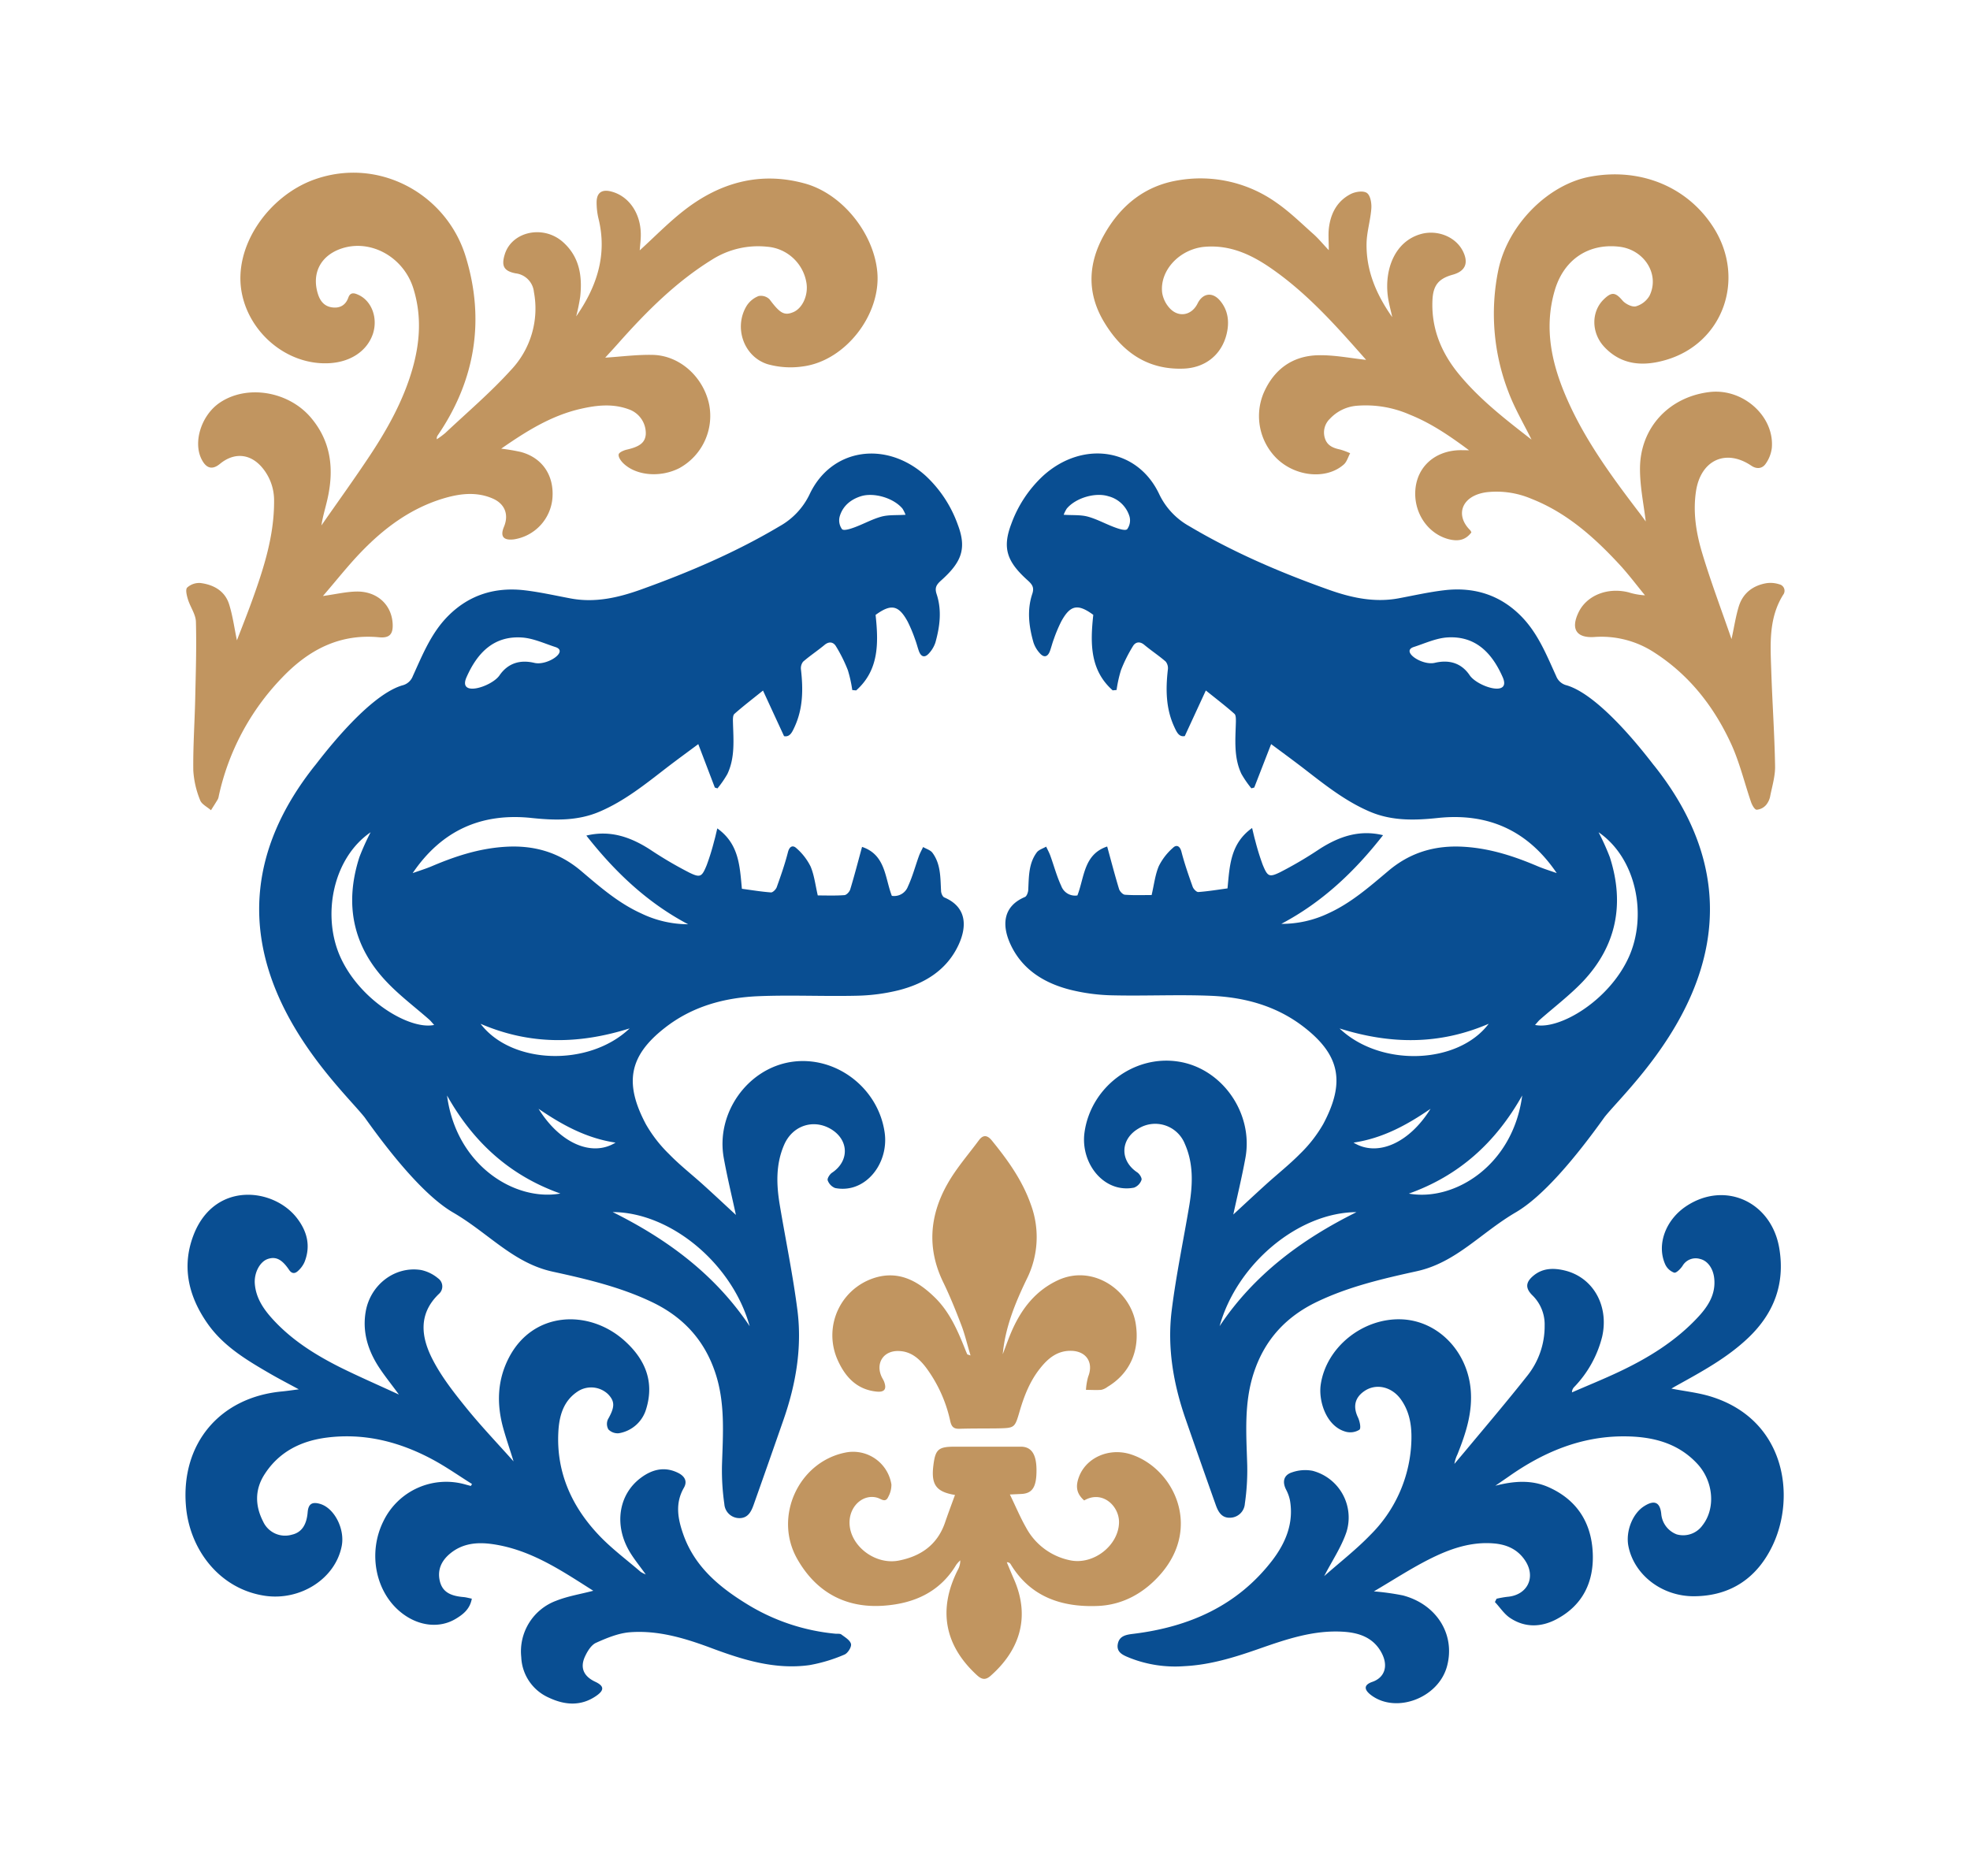 <svg id="Layer_2" data-name="Layer 2" xmlns="http://www.w3.org/2000/svg" viewBox="0 0 595.28 566.93"><defs><style>.cls-1{fill:#094e92;}.cls-2{fill:#c19560;}</style></defs><path class="cls-1" d="M95.12,231.4c.23-.11,15.35-21,26.44-24.27a4.51,4.51,0,0,0,3.17-2.77c2.94-6.45,5.57-13.1,10.72-18.25,6.42-6.43,14.29-8.76,23.15-7.71,4.65.55,9.25,1.6,13.87,2.46,7.34,1.37,14.31-.23,21.14-2.67,14.54-5.22,28.72-11.27,42-19.18a21.81,21.81,0,0,0,9-9.57c6.58-14.07,23.18-16.39,35.07-5.68a37.19,37.19,0,0,1,9.72,14.75c2.78,7.29,1.17,11.37-5,16.89-1.47,1.32-2,2.22-1.39,4.11,1.63,4.9,1,9.83-.36,14.68a9,9,0,0,1-1.86,3.17c-1.27,1.49-2.44,1.28-3.13-.61-.42-1.17-.7-2.38-1.15-3.54a43.9,43.9,0,0,0-2.25-5.38c-2.74-5-5-5.41-9.68-2,.9,8.44,1.07,16.67-5.87,22.82l-1.18-.11a38.74,38.74,0,0,0-1.33-6,45.19,45.19,0,0,0-3.62-7.27c-.74-1.2-2-1.54-3.4-.39-2.11,1.76-4.43,3.28-6.5,5.08a3.22,3.22,0,0,0-.64,2.46c.67,5.9.62,11.71-1.93,17.24-.71,1.53-1.4,3.17-3.19,2.81-2.15-4.65-4.16-9-6.36-13.78-3.21,2.58-6,4.72-8.64,7.05-.49.43-.46,1.61-.44,2.44.14,5.33.69,10.71-1.68,15.73a31.34,31.34,0,0,1-3,4.35L216,238l-5-13.12c-3.44,2.56-6.48,4.77-9.46,7.06-6.48,5-12.81,10.14-20.44,13.38-6.65,2.82-13.55,2.61-20.47,1.88-15.22-1.61-27.2,3.79-35.93,16.66,1.93-.69,3.91-1.29,5.8-2.09,7.05-3,14.18-5.34,22-5.85,8.83-.59,16.47,1.64,23.17,7.35,5.62,4.77,11.19,9.63,18,12.73a32.77,32.77,0,0,0,14.26,3.32c-12.36-6.52-22.15-15.85-30.75-26.8,7.19-1.73,13.33.42,19.19,4.18a119.2,119.2,0,0,0,11.9,7c3.35,1.64,3.82,1.3,5.27-2.23a70.85,70.85,0,0,0,2.27-7.34c.32-1.07.54-2.16.94-3.78,6.6,4.72,6.78,11.44,7.43,18.25,2.9.39,5.85.88,8.82,1.1.54,0,1.46-.91,1.7-1.57,1.25-3.5,2.48-7,3.4-10.61.47-1.83,1.52-2.17,2.55-1.19a17.76,17.76,0,0,1,4.28,5.52c1.12,2.63,1.44,5.6,2.18,8.76,2.59,0,5.33.11,8-.09.66,0,1.59-1,1.81-1.75,1.26-4.14,2.34-8.33,3.57-12.83,7.15,2.39,6.88,9.32,9,14.79a4.45,4.45,0,0,0,4.88-2.87c1.37-2.93,2.2-6.11,3.31-9.17.34-.93.83-1.81,1.26-2.71.95.57,2.21.92,2.82,1.74,2.53,3.41,2.38,7.49,2.6,11.48,0,.69.44,1.75.95,2,6.79,2.87,6.95,8.68,4.36,14.3-3.53,7.65-10.21,11.71-18,13.73a57.58,57.58,0,0,1-12.88,1.69c-9.87.23-19.76-.27-29.62.14-10.26.43-20,3.07-28.28,9.57-10.9,8.5-12.29,16.77-5.7,29.16a40.94,40.94,0,0,0,7,9c3.21,3.31,6.88,6.17,10.31,9.27s6.77,6.24,9.87,9.1c-1.19-5.52-2.6-11.31-3.66-17.16-2.46-13.51,7.08-27,20.34-29.07,13.43-2.06,26.44,7.83,28.29,21.49,1,7.44-3.42,14.86-10,16.51a11.47,11.47,0,0,1-5,.1,3.88,3.88,0,0,1-2.23-2.32c-.2-.56.61-1.84,1.29-2.29,5.33-3.54,5.16-10-.41-13.26-5.26-3.05-11.47-1-14,4.71-2.61,5.91-2.4,12.11-1.36,18.32,1.79,10.67,4,21.28,5.36,32,1.38,11.16-.5,22.12-4.19,32.74q-4.5,12.94-9.08,25.86c-.73,2.06-1.75,4.06-4.38,4a4.55,4.55,0,0,1-4.46-4.24,71.51,71.51,0,0,1-.72-11.6c.29-9.49,1.06-19-2.07-28.24-3.32-9.86-9.77-16.74-19-21.17-9.59-4.6-19.85-7-30.16-9.25-11.88-2.62-19.34-11.65-30-17.85-8.12-4.73-17.8-16.18-26.76-28.78C101.59,326.83,53.33,284,95.12,231.4Zm55.81-27.29c2.58-3.75,6.28-4.8,10.55-3.78,3.87.92,10.4-3.47,6.37-4.78-3.35-1.08-6.7-2.66-10.13-2.89-8.6-.57-13.55,4.75-16.75,12C138.25,210.82,148.57,207.54,150.93,204.11ZM131.19,309.75c-.65-.71-1-1.17-1.4-1.54-4.32-3.81-9-7.31-12.93-11.46-10.3-10.81-12.81-23.56-8.27-37.69a73.9,73.9,0,0,1,3.4-7.54c-11.49,7.9-14.77,25.27-9.12,37.75C108.83,302.42,123.83,311.32,131.19,309.75Zm95.33,91c-5.27-18.91-23.89-34.37-41.38-34.45C201.94,374.65,216.21,385.36,226.52,400.77Zm-91.44-69.71c2.76,21.18,20.52,32.1,34.25,29.66C154.33,355.37,143.19,345.49,135.08,331.06Zm10.11-21.67c9.33,12.35,32.75,13.16,45.07,1.42C174.91,315.62,160.17,315.84,145.19,309.39ZM273.63,155.57a10.8,10.8,0,0,0-.91-1.84c-2.66-3.22-8.62-5-12.59-3.76-3.13,1-5.52,3-6.41,6.16a4.54,4.54,0,0,0,.72,3.8c.57.53,2.48-.09,3.68-.53,2.77-1,5.39-2.5,8.22-3.27C268.51,155.54,270.89,155.75,273.63,155.57ZM162.74,335.09c6.43,10.38,16.08,14.65,23.26,10.22C177.19,344,169.82,339.93,162.74,335.09Z"/><path class="cls-1" d="M484.89,337.54c-9,12.6-18.65,24-26.76,28.78-10.64,6.2-18.1,15.23-30,17.85-10.32,2.27-20.58,4.65-30.17,9.25-9.25,4.43-15.69,11.31-19,21.17-3.13,9.28-2.36,18.75-2.08,28.24a70.4,70.4,0,0,1-.72,11.6,4.54,4.54,0,0,1-4.46,4.24c-2.62.1-3.65-1.9-4.38-4q-4.59-12.91-9.08-25.86c-3.69-10.62-5.57-21.58-4.19-32.74,1.33-10.73,3.58-21.34,5.36-32,1-6.21,1.25-12.41-1.36-18.32a9.64,9.64,0,0,0-14-4.71c-5.57,3.23-5.73,9.72-.41,13.26.69.45,1.49,1.73,1.29,2.29a3.85,3.85,0,0,1-2.23,2.32,11.47,11.47,0,0,1-5-.1c-6.59-1.65-11-9.07-10-16.51,1.85-13.66,14.87-23.55,28.3-21.49,13.25,2,22.79,15.56,20.34,29.07-1.06,5.85-2.48,11.64-3.67,17.16,3.1-2.86,6.46-6,9.88-9.1s7.09-6,10.31-9.27a40.59,40.59,0,0,0,7-9c6.59-12.39,5.2-20.66-5.7-29.16-8.31-6.5-18-9.14-28.28-9.57-9.85-.41-19.75.09-29.62-.14a57.42,57.42,0,0,1-12.87-1.69c-7.84-2-14.52-6.08-18.05-13.73-2.59-5.62-2.42-11.43,4.36-14.3.52-.21.92-1.27,1-2,.21-4,.06-8.07,2.59-11.48.62-.82,1.87-1.17,2.83-1.74.42.9.91,1.78,1.25,2.71,1.11,3.06,1.94,6.24,3.31,9.17a4.45,4.45,0,0,0,4.88,2.87c2.14-5.47,1.86-12.4,9-14.79,1.23,4.5,2.32,8.69,3.58,12.83.22.73,1.14,1.71,1.8,1.75,2.72.2,5.47.09,8.05.09.74-3.16,1.06-6.13,2.18-8.76a17.91,17.91,0,0,1,4.28-5.52c1-1,2.08-.64,2.55,1.19.92,3.59,2.16,7.11,3.4,10.61.24.66,1.16,1.61,1.7,1.57,3-.22,5.93-.71,8.82-1.1.66-6.81.83-13.53,7.43-18.25.4,1.62.63,2.71.94,3.78a73.36,73.36,0,0,0,2.27,7.34c1.46,3.53,1.92,3.87,5.28,2.23a120.19,120.19,0,0,0,11.89-7c5.86-3.76,12-5.91,19.19-4.18-8.59,11-18.39,20.28-30.75,26.8A32.77,32.77,0,0,0,401.43,276c6.8-3.1,12.38-8,18-12.73,6.7-5.71,14.35-7.94,23.17-7.35,7.79.51,14.93,2.84,22,5.85,1.89.8,3.87,1.4,5.8,2.09-8.72-12.87-20.71-18.27-35.93-16.66-6.91.73-13.82.94-20.47-1.88-7.63-3.24-14-8.41-20.44-13.38-3-2.29-6-4.5-9.46-7.06L379,238l-.87.24a31.34,31.34,0,0,1-3-4.35c-2.37-5-1.82-10.4-1.68-15.73,0-.83.05-2-.44-2.44-2.63-2.33-5.42-4.47-8.64-7.05l-6.36,13.78c-1.79.36-2.48-1.28-3.19-2.81-2.55-5.53-2.6-11.34-1.93-17.24a3.22,3.22,0,0,0-.64-2.46c-2.07-1.8-4.39-3.32-6.5-5.08-1.39-1.15-2.66-.81-3.39.39a44.43,44.43,0,0,0-3.63,7.27,38.74,38.74,0,0,0-1.33,6l-1.18.11c-6.94-6.15-6.77-14.38-5.86-22.82-4.68-3.44-6.95-3-9.68,2a44,44,0,0,0-2.26,5.38c-.44,1.16-.73,2.37-1.15,3.54-.69,1.89-1.86,2.1-3.13.61a8.93,8.93,0,0,1-1.85-3.17c-1.39-4.85-2-9.78-.37-14.68.63-1.89.08-2.79-1.39-4.11-6.14-5.52-7.74-9.6-5-16.89a37.11,37.11,0,0,1,9.73-14.75c11.88-10.71,28.49-8.39,35.06,5.68a21.81,21.81,0,0,0,9,9.57c13.32,7.91,27.5,14,42.05,19.18,6.82,2.44,13.8,4,21.13,2.67,4.62-.86,9.22-1.91,13.88-2.46,8.85-1.05,16.72,1.28,23.14,7.71,5.15,5.15,7.78,11.8,10.72,18.25a4.53,4.53,0,0,0,3.17,2.77c11.09,3.3,26.21,24.16,26.44,24.27C541.71,284,493.45,326.83,484.89,337.54Zm-30.82-132.9c-3.19-7.23-8.14-12.55-16.75-12-3.43.23-6.78,1.81-10.13,2.89-4,1.31,2.51,5.7,6.38,4.78,4.26-1,8,0,10.54,3.78C446.47,207.54,456.79,210.82,454.07,204.64Zm38.1,84.63c5.65-12.48,2.38-29.85-9.12-37.75a73.9,73.9,0,0,1,3.4,7.54c4.54,14.13,2,26.88-8.27,37.69-4,4.15-8.6,7.65-12.93,11.46-.41.37-.75.83-1.4,1.54C471.21,311.32,486.21,302.42,492.17,289.27ZM409.9,366.32c-17.49.08-36.1,15.54-41.37,34.45C378.83,385.36,393.1,374.65,409.9,366.32Zm15.81-5.6c13.73,2.44,31.49-8.48,34.26-29.66C451.85,345.49,440.71,355.37,425.71,360.72Zm-20.93-49.91c12.33,11.74,35.74,10.93,45.07-1.42C434.88,315.84,420.14,315.62,404.78,310.81ZM328.7,156.13c2.83.77,5.45,2.26,8.23,3.27,1.19.44,3.1,1.06,3.67.53a4.51,4.51,0,0,0,.72-3.8,9,9,0,0,0-6.4-6.16c-4-1.26-9.94.54-12.59,3.76a10.73,10.73,0,0,0-.92,1.84C324.15,155.75,326.54,155.54,328.7,156.13ZM409,345.31c7.19,4.43,16.83.16,23.27-10.22C425.22,339.93,417.85,344,409,345.31Z"/><path class="cls-2" d="M174.1,95.62c6.19-8.9,9.45-18.5,6.77-29.47a21,21,0,0,1-.59-5c0-2.89,1.56-4,4.35-3.29,5.23,1.3,8.88,6.36,9,12.71.05,1.72-.21,3.45-.32,5.09,4.4-4,8.55-8.27,13.19-11.91,10.76-8.47,22.93-12,36.43-8.37,11.45,3,21.06,15,22.16,26.76,1.2,12.88-9.61,26.9-22.43,28.59a25.64,25.64,0,0,1-10.69-.66c-7.3-2.28-10.31-11.21-6.33-17.68a7.54,7.54,0,0,1,3.58-2.92,3.68,3.68,0,0,1,3.32,1c3,4,4.33,5,7,3.93,2.91-1.09,4.79-5.2,4.13-9a13.05,13.05,0,0,0-11.88-10.84,26,26,0,0,0-16.55,3.85c-10.94,6.75-19.9,15.74-28.36,25.27-1.4,1.59-2.85,3.13-4,4.41,4.64-.29,9.51-.94,14.36-.84,8.21.18,15.35,6.72,17.06,15.06a18,18,0,0,1-9,19.15c-5.71,2.94-13.1,2.34-17-1.5-.7-.69-1.49-1.82-1.36-2.62.09-.61,1.51-1.24,2.43-1.45,3.9-.89,5.52-2.09,5.76-4.56a7.64,7.64,0,0,0-5.13-7.63c-4.87-1.8-9.75-1.25-14.68-.11-8.87,2.06-16.35,6.78-23.87,12a58.91,58.91,0,0,1,5.93,1c6.54,1.76,10.14,7.15,9.54,14.09A13.79,13.79,0,0,1,155.3,163c-3.22.39-4.23-.9-3-3.84,1.53-3.7.22-6.95-3.49-8.53-5-2.14-10.09-1.44-15.11.09-9.71,3-17.56,8.84-24.48,16-4,4.13-7.55,8.67-11.64,13.4,3.84-.54,6.94-1.28,10.06-1.35,6.22-.14,10.63,3.88,11,9.59.21,3.26-.89,4.54-4.1,4.23-12-1.14-21.36,3.86-29.35,12.25a74.16,74.16,0,0,0-19.08,35.7,3.52,3.52,0,0,1-.29,1c-.66,1.12-1.37,2.21-2.07,3.32-1.12-1-2.81-1.8-3.26-3a28.14,28.14,0,0,1-2.08-9c-.1-7.28.42-14.56.58-21.84.17-7.71.42-15.43.21-23.13-.07-2.25-1.69-4.42-2.39-6.69-.37-1.17-.83-3-.26-3.62a5.41,5.41,0,0,1,4-1.39c4,.5,7.42,2.39,8.69,6.45,1.09,3.48,1.57,7.15,2.35,10.87,1.54-4,3.2-8.16,4.7-12.34,3.47-9.63,6.57-19.34,6.53-29.75a15.35,15.35,0,0,0-3.39-9.86c-3.6-4.49-8.6-5-13-1.35-2.19,1.79-4,1.41-5.38-1.16-2.87-5.19-.28-13.56,5.38-17.37,8.21-5.53,20.69-3.47,27.48,4.49,6.26,7.36,7.07,15.81,5,24.82-.58,2.56-1.38,5.07-1.79,7.8,4.94-7.1,10-14.1,14.78-21.32,5.28-8,9.92-16.37,12.64-25.68,2.39-8.21,2.94-16.38.36-24.64-2.94-9.42-12.77-14.94-21.57-12.09-6.4,2.08-9.25,7.48-7.25,13.82.64,2,1.83,3.65,4.18,4s4.15-.56,5-2.95c.6-1.69,1.79-1.4,3-.84,4.1,1.83,6,7.09,4.4,11.87-1.8,5.2-6.84,8.52-13.37,8.81-12.44.57-23.88-9-26.23-21.25-2.71-14.06,8.1-29.28,21.85-34.24,19.46-7,39.95,4.27,45.78,23.17,5.89,19.08,3,37.37-8.39,54.07a1.67,1.67,0,0,0-.31,1.23,26.15,26.15,0,0,0,2.53-1.86c6.66-6.27,13.67-12.22,19.81-19a27,27,0,0,0,7-23.67,6.27,6.27,0,0,0-5.51-5.61c-3.54-.69-4.37-2.19-3.32-5.66,2.1-7,11.66-9.09,17.6-3.81,5,4.44,5.91,10.3,5.22,16.56A58.07,58.07,0,0,1,174.1,95.62Z"/><path class="cls-2" d="M497.3,157.59c-.57-4.93-1.75-10.42-1.74-15.91,0-12.4,8.76-21.73,21-23.2,10.1-1.22,19.7,7.33,18.83,16.94a10.43,10.43,0,0,1-1.9,4.8c-1,1.41-2.66,1.61-4.27.53-7.76-5.25-15.36-1.67-16.75,7.8-.93,6.3.06,12.48,1.83,18.41,2.6,8.7,5.83,17.21,8.92,26.18.81-3.7,1.27-6.87,2.2-9.89,1.24-4,4.25-6.29,8.32-7a8.48,8.48,0,0,1,3.9.33,2,2,0,0,1,1.18,3.18c-4.43,7.09-3.86,15-3.6,22.77.31,9.67,1,19.33,1.16,29,.06,2.95-.84,5.94-1.44,8.89a5.9,5.9,0,0,1-1.29,2.86,4.22,4.22,0,0,1-2.82,1.43c-.62,0-1.38-1.38-1.7-2.28-2-5.85-3.46-12-6-17.56-5.2-11.32-12.7-20.94-23.37-27.76a29.15,29.15,0,0,0-18-4.6c-5.47.35-7.19-2.46-4.74-7.5s8.68-7.61,15.1-6a20.23,20.23,0,0,0,4.95.9c-2.65-3.22-5.15-6.58-8-9.62-7.55-8.11-15.78-15.4-26.3-19.54a26.88,26.88,0,0,0-13.53-2c-7.57,1-9.66,6.88-5,11.47a2.49,2.49,0,0,1,.37.68c-1.72,2.26-3.86,2.85-7.05,2-6.37-1.78-10.56-8.28-9.84-15.26.69-6.6,5.73-11.17,12.81-11.57.86-.05,1.72,0,3.37,0-6.06-4.51-11.63-8.26-18-10.8a33.07,33.07,0,0,0-16.09-2.63,12.47,12.47,0,0,0-7.94,3.91,5.71,5.71,0,0,0-1.53,5.86c.7,2.3,2.55,3,4.64,3.45a22,22,0,0,1,3,1.11c-.65,1.17-1,2.65-2,3.47-5.31,4.62-14.73,3.6-20.36-2.06a18,18,0,0,1-3.83-19.5c3.08-7.18,8.68-11.33,16.46-11.52,5-.12,10.09.93,14.55,1.39-8.26-9.34-17-19.4-28-27.17-6.18-4.39-12.77-7.65-20.72-7-7.47.62-13.69,7-12.91,13.86a9,9,0,0,0,2.39,4.82c2.73,2.82,6.59,2,8.33-1.57,1.54-3.1,4.45-3.54,6.73-.88,2.5,2.93,2.9,6.45,2.05,10.05-1.51,6.37-6.49,10.29-13,10.54-11,.42-18.61-5.08-24-14s-4.91-18,.17-26.82c4.94-8.61,12.2-14.43,22.07-16.07a39.55,39.55,0,0,1,29.88,6.8c4,2.78,7.5,6.24,11.15,9.48,1.44,1.28,2.67,2.8,4.58,4.82,0-2.59-.17-4.5,0-6.37.48-4.57,2.42-8.43,6.61-10.59,1.39-.72,3.79-1.09,4.88-.35s1.48,3.07,1.37,4.66c-.24,3.52-1.36,7-1.44,10.51-.18,8.33,3,15.63,7.75,22.37-.45-2.14-1.06-4.26-1.34-6.42-1-8.14,2.17-16.48,10-18.69,5-1.39,10.57.83,12.73,5.24,1.75,3.57.68,6-3.12,7.05-4.31,1.2-5.91,3.25-6.11,7.67-.39,8.52,2.65,15.87,7.93,22.31,6.44,7.86,14.48,14,22,19.85-2.22-4.54-5.07-9.33-7-14.47a65.6,65.6,0,0,1-3.05-36.66c2.83-13.74,15.1-26.11,28-28.37C496,50.6,510.22,56.65,517.93,69c9.63,15.46,2.68,34.75-14.52,39.77-6.8,2-13.45,1.67-18.7-4-3.9-4.24-3.89-10.56-.15-14.25,2.47-2.43,3.6-2.19,5.75.34.88,1,2.87,2,4,1.72a7,7,0,0,0,4.12-3.19c3.19-6.48-1.59-14-9.22-14.84-9.35-1.05-16.74,4-19.43,13.29-3.39,11.69-.76,22.71,4,33.34,5.39,12.08,13.16,22.72,21.13,33.19C495.89,155.62,496.81,156.92,497.3,157.59Z"/><path class="cls-1" d="M120.54,421.45c-2.43-3.34-4.62-6-6.42-8.86-3.07-4.95-4.64-10.31-3.61-16.24,1.41-8.09,8.81-13.8,16.73-12.54a11.8,11.8,0,0,1,5.12,2.5,3,3,0,0,1,.28,4.71c-6.36,6.09-5.37,13.12-1.93,19.8,2.68,5.23,6.42,10,10.14,14.6,4.51,5.58,9.49,10.78,14.33,16.22-1-3.31-2.15-6.58-3.08-9.9-2.06-7.35-1.89-14.59,1.7-21.48,7.31-14.05,24.08-14.63,34.71-5.26,6.23,5.5,9.33,12.27,6.77,20.72a10.36,10.36,0,0,1-8.28,7.42,3.9,3.9,0,0,1-3.16-1.16,3.35,3.35,0,0,1-.13-3.06c2.07-3.64,2.17-5.38,0-7.61a7.4,7.4,0,0,0-8.82-1c-4.68,2.89-5.94,7.63-6.18,12.6-.59,12,4,22.26,12.1,30.87,3.86,4.13,8.49,7.54,12.78,11.25a9.21,9.21,0,0,0,1.54.78c-1.82-2.54-3.44-4.51-4.75-6.67-4.91-8.05-3.56-17.43,3.24-22.51,3.4-2.55,7.14-3.53,11.21-1.55,1.94.94,3,2.46,1.84,4.51-2.73,4.71-1.86,9.4-.2,14.11,3.38,9.62,10.65,15.76,18.95,20.89a61.87,61.87,0,0,0,27,9.13c.62.06,1.4-.08,1.82.24,1.12.84,2.66,1.75,2.91,2.88.2.92-1,2.81-2,3.2a47.44,47.44,0,0,1-10.59,3.18c-10.24,1.41-19.83-1.52-29.31-5.05-8-3-16.23-5.55-24.89-4.89-3.48.27-7,1.73-10.23,3.18-1.42.63-2.55,2.44-3.29,4-1.67,3.47-.52,6.11,3,7.77,2.72,1.27,2.85,2.53.34,4.27-4.58,3.18-9.45,2.82-14.19.61a14,14,0,0,1-8.48-12.31,16.32,16.32,0,0,1,10.61-17.06c3.54-1.4,7.39-2,11.15-3-9.48-6-18.9-12.48-30.58-14.11-4.51-.63-8.9-.23-12.62,2.82-2.69,2.2-4,5-3.14,8.48.78,3.06,3,4.38,7.17,4.72.76.07,1.51.29,2.47.48-.56,3.17-2.67,4.79-4.94,6.14-4.91,2.9-11.15,2.15-16.2-1.78-8-6.2-10.36-18.23-5.55-27.82a21.08,21.08,0,0,1,24.91-11l1.49.4.35-.59c-3.95-2.47-7.78-5.18-11.87-7.38-10-5.38-20.64-8.1-32.06-6.64-7.74,1-14.29,4.24-18.66,10.94C77,450,77,454.93,79.5,459.8a7.29,7.29,0,0,0,8.68,4c2.9-.65,4.47-2.88,4.79-6.81.21-2.47,1.31-3.21,3.75-2.5,4.3,1.25,7.54,7.55,6.54,12.72-1.93,9.93-12.48,16.57-23.09,15.07-13.89-2-23-14.12-24-27.39-1.46-18.67,10.27-32.58,28.92-34.37,1.59-.15,3.17-.39,5.2-.65-3.14-1.71-6-3.18-8.77-4.79-7-4.06-14-8.24-18.78-15.05-5.94-8.45-8-17.7-4-27.43,6.51-15.57,23.83-13.56,30.87-4.63,3.15,4,4.38,8.5,2.4,13.45A7.85,7.85,0,0,1,90.14,384c-1,1-2,1-2.85-.33-2.16-3.16-4-4-6.38-3.19S76.73,384.65,77,388c.35,4.32,2.66,7.67,5.45,10.72,5.72,6.26,12.79,10.7,20.28,14.47C108.39,416,114.23,418.53,120.54,421.45Z"/><path class="cls-1" d="M451.85,449c5.51-1.41,10.94-1.89,16.2.49,8.54,3.85,12.87,10.77,13.24,19.94.35,8.63-3,15.66-10.88,19.87-4.66,2.5-9.63,2.67-14.16-.38-1.78-1.2-3-3.16-4.53-4.77l.5-1a31,31,0,0,1,3.17-.57c6.13-.44,8.85-5.91,5.44-11-2.18-3.28-5.4-4.76-9.2-5.12-7.17-.67-13.71,1.69-19.9,4.83-5.59,2.84-10.87,6.29-16.58,9.64a75,75,0,0,1,8.76,1.22c10.29,2.71,15.92,11.91,13.33,21.44s-15.2,14.31-22.77,8.81c-2.39-1.74-2.43-3.21.2-4.12,3.79-1.3,5.13-5,2.44-9.42-2.44-4-6.42-5.38-10.86-5.71-9.2-.67-17.68,2.29-26.15,5.25-7.22,2.52-14.49,4.75-22.2,5.13a37.33,37.33,0,0,1-16.45-2.47c-1.86-.77-4.15-1.56-3.69-4.18s2.69-2.88,4.92-3.15c16.75-2.09,31.28-8.5,41.81-22.22,4-5.26,6.49-11.21,5.3-18.09a12.06,12.06,0,0,0-1.16-3.22c-1.22-2.39-.75-4.45,1.81-5.25a12,12,0,0,1,6.19-.46A14.61,14.61,0,0,1,406.86,463c-1.54,4.57-4.35,8.7-6.73,13.32,4.71-4.17,9.66-8,14-12.5a41.83,41.83,0,0,0,12.27-26.78c.34-4.95-.05-9.78-3-14-2.77-4-7.62-5.09-11.17-2.61-2.89,2-3.42,4.72-1.89,7.93.53,1.12,1,3.3.43,3.72a5.2,5.2,0,0,1-4,.63c-6-1.54-8.41-9.3-7.68-14.28,1.65-11.26,12.65-20.1,24.29-19.72,10.92.35,19.86,9.39,21,21,.68,7.06-1.45,13.49-4,19.86a10.21,10.21,0,0,0-.9,2.83c1.38-1.64,2.77-3.26,4.13-4.91,6-7.18,12-14.27,17.8-21.6a24,24,0,0,0,5.34-15.31,12.29,12.29,0,0,0-3.68-9.1c-2.23-2.19-2.09-4,.35-6,2.82-2.32,6.14-2.31,9.38-1.53,8.63,2.08,13.43,10.69,11.33,20a33.6,33.6,0,0,1-8.43,15.2,2.29,2.29,0,0,0-.69,1.64c4.58-2,9.22-3.88,13.75-6,9.15-4.28,17.68-9.49,24.57-17,2.95-3.23,5.16-6.81,4.66-11.46-.31-3-2-5.34-4.28-5.86a4.58,4.58,0,0,0-5.29,2.08c-.6.91-1.89,2.22-2.53,2.06a4.8,4.8,0,0,1-2.7-2.49c-2.67-5.95.09-13.42,6.29-17.57,11.77-7.86,26-1.33,28.22,13,1.68,10.59-1.73,19.4-9.38,26.71-6.43,6.14-14.19,10.31-21.88,14.58-.44.24-.86.5-1.39.81,4.14.81,8.18,1.23,12,2.42,22.48,7,25.64,30.11,18.61,44.92-4.67,9.85-12.67,15.38-23.87,15.41-9.67,0-18-6.48-19.73-15.13-.89-4.51,1.29-10,4.87-12.16,3-1.88,4.68-1.11,5.05,2.34a7.28,7.28,0,0,0,4.67,6.25,7.17,7.17,0,0,0,7.79-2.72c4-5.08,3.38-13.28-1.55-18.6-6-6.48-13.89-8.3-22.29-8.3-13,0-24.38,4.84-34.82,12.22Z"/><path class="cls-2" d="M288.57,451.79c-5.71-.94-7.25-3.11-6.53-8.92.6-4.85,1.49-5.66,6.42-5.67q10,0,20,0c3.17,0,4.68,2.23,4.74,6.84.06,5.29-1.18,7.3-4.6,7.45l-3.44.16c1.75,3.6,3.13,6.91,4.89,10a19.47,19.47,0,0,0,13.23,9.87c7.13,1.55,14.8-4.5,14.86-11.52,0-5-5.13-9.72-10.53-6.55-2.25-2-2.71-4.1-1.57-7.14,2.2-5.87,9.2-8.9,15.71-6.78,12.72,4.14,21.42,21.58,9.17,35.94-5,5.83-11.48,9.54-19.15,9.86-10.84.45-20.37-2.65-26.4-12.65a1.26,1.26,0,0,0-1.14-.55c.71,1.7,1.41,3.41,2.15,5.1,5,11.38,1.81,21.42-7.05,29.22-1.53,1.35-2.67,1.14-4.11-.18-9.83-9-11.84-19.84-5.81-31.8a5.85,5.85,0,0,0,.76-2.92,9.45,9.45,0,0,0-1.21,1.33c-5,8.35-12.88,11.75-22,12.38-11.53.8-20.41-4.17-26.06-14.14-7.24-12.75.43-29.32,14.55-32.14a11.71,11.71,0,0,1,13.91,9.64,7.53,7.53,0,0,1-.94,3.72c-.85,1.94-2.12.64-3.32.29-4-1.15-7.94,2.06-8.36,6.68-.65,7.2,7.29,13.81,14.9,12.3,6.62-1.31,11.57-4.75,13.89-11.39C286.48,457.44,287.53,454.64,288.57,451.79Z"/><path class="cls-2" d="M303,409.26c1-2.6,1.91-5.26,3.07-7.79,2.9-6.29,7-11.44,13.47-14.51,10.68-5.06,22,3,23.63,13,1.34,8.21-1.76,15.12-8.52,19.17a4.77,4.77,0,0,1-1.91.9c-1.52.11-3.06,0-4.59,0a18.68,18.68,0,0,1,.67-4c1.69-4.25-.55-7.72-5.16-7.8-4.18-.08-7,2.3-9.37,5.3-3.1,3.88-4.86,8.42-6.23,13.14-1.43,4.89-1.48,4.89-6.61,5-3.83.05-7.65,0-11.47.12-1.79.07-2.44-.59-2.83-2.28a42.06,42.06,0,0,0-7.28-16.15c-2.09-2.77-4.63-5-8.35-5.07-4.55-.13-7,3.64-5.13,7.76.22.48.53.93.73,1.42.87,2.25.23,3.31-2.16,3.09-6-.57-9.54-4.4-11.83-9.52A18.2,18.2,0,0,1,266,385.73c6.74-1.34,12.05,2,16.64,6.53,4.25,4.23,6.63,9.59,8.82,15.05.26.65.51,1.31.81,1.94,0,.11.3.13,1,.38-1-3.24-1.66-6.22-2.74-9.06-1.67-4.38-3.43-8.76-5.48-13-5-10.22-4.17-20.24,1.28-29.84,2.64-4.67,6.25-8.79,9.46-13.13,1.26-1.71,2.54-1.59,3.86,0,4.84,5.94,9.27,12.08,11.85,19.44a28.3,28.3,0,0,1-1.24,22.49C306.76,393.78,303.75,401.13,303,409.26Z"/></svg>